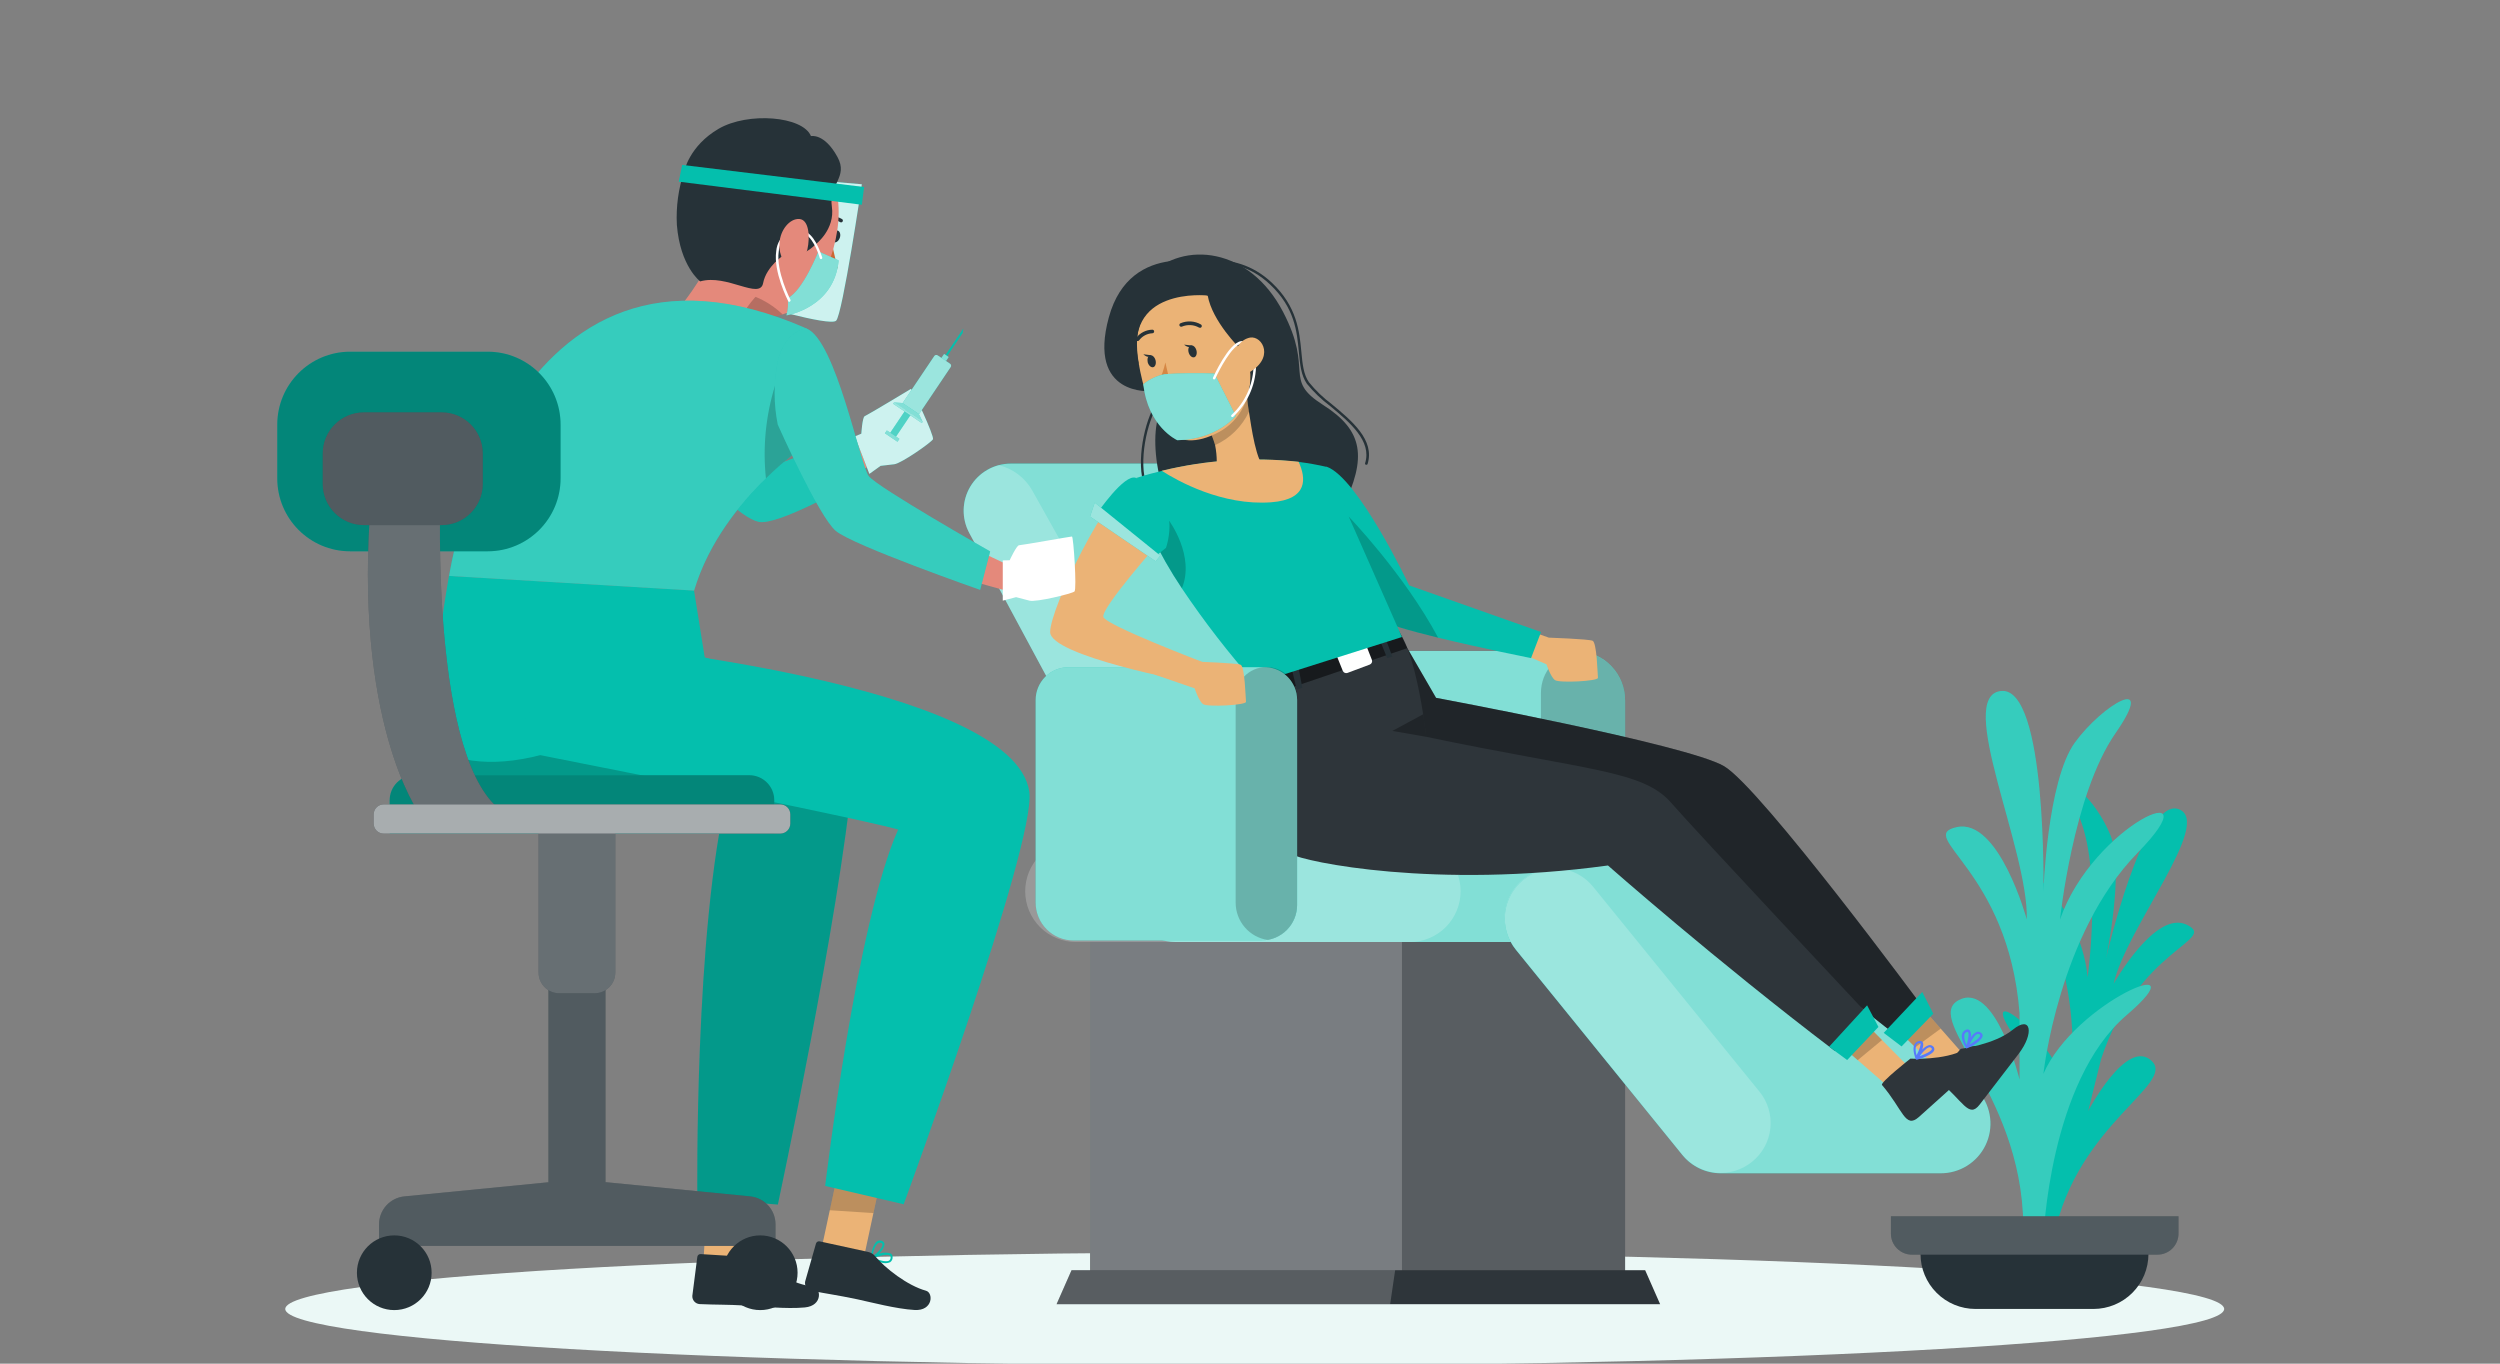 <svg width="550" height="300" viewBox="0 0 550 300" fill="none" xmlns="http://www.w3.org/2000/svg">
<rect x="0" y="0" width="550" height="300" fill="#808080" stroke="none"/>
<g clip-path="url(#clip0_302_2275)">
<path d="M276.038 300.425C393.829 300.425 489.317 294.851 489.317 287.975C489.317 281.099 393.829 275.525 276.038 275.525C158.247 275.525 62.759 281.099 62.759 287.975C62.759 294.851 158.247 300.425 276.038 300.425Z" fill="#EBF8F6"/>
<path d="M448.417 270.898C448.417 270.898 454.214 243.529 443.665 228.701C433.116 213.873 453.191 228.525 455.501 242.407C455.501 242.407 458.966 217.591 448.736 200.123C438.506 182.655 457.646 196.999 459.274 214.995C459.274 214.995 462.409 192.852 457.712 180.411C453.015 167.97 461.188 176.011 464.312 183.766C467.436 191.521 463.322 210.881 463.322 210.881C463.322 210.881 471.528 175.164 479.305 178.013C487.082 180.862 467.689 204.248 465.005 216.425C465.005 216.425 474.168 200.046 481.12 203.456C488.072 206.866 470.351 208.56 462.244 232.98L459.395 244.431C459.395 244.431 467.821 228.272 473.332 233.365C478.843 238.458 457.008 247.27 451.926 271.756L448.417 270.898Z" fill="#04BFAD"/>
<path d="M449.55 272.471C449.55 272.471 450.771 237.963 467.821 223.355C484.871 208.747 456.458 220.308 449.55 236.247C449.55 236.247 452.85 205.447 470.263 187.627C487.676 169.807 460.517 181.225 453.202 202.29C453.202 202.29 456.051 174.79 465.39 161.336C474.729 147.883 462.541 154.978 456.458 163.383C450.375 171.787 449.55 196.152 449.55 196.152C449.55 196.152 450.364 150.93 440.211 152.019C430.058 153.108 446.305 186.912 445.898 202.29C445.898 202.29 439.804 179.938 430.498 181.962C421.192 183.986 441.872 191.279 444.303 222.948V237.512C444.303 237.512 439.001 215.655 430.872 220.055C422.743 224.455 446.272 241.571 445.084 272.427L449.55 272.471Z" fill="#04BFAD"/>
<path opacity="0.2" d="M449.55 272.471C449.55 272.471 450.771 237.963 467.821 223.355C484.871 208.747 456.458 220.308 449.55 236.247C449.55 236.247 452.85 205.447 470.263 187.627C487.676 169.807 460.517 181.225 453.202 202.29C453.202 202.29 456.051 174.79 465.39 161.336C474.729 147.883 462.541 154.978 456.458 163.383C450.375 171.787 449.55 196.152 449.55 196.152C449.55 196.152 450.364 150.93 440.211 152.019C430.058 153.108 446.305 186.912 445.898 202.29C445.898 202.29 439.804 179.938 430.498 181.962C421.192 183.986 441.872 191.279 444.303 222.948V237.512C444.303 237.512 439.001 215.655 430.872 220.055C422.743 224.455 446.272 241.571 445.084 272.427L449.55 272.471Z" fill="white"/>
<path d="M460.561 287.97H434.612C431.403 287.97 428.325 286.695 426.056 284.426C423.787 282.157 422.512 279.079 422.512 275.87V270.458H472.661V275.87C472.661 279.079 471.386 282.157 469.117 284.426C466.848 286.695 463.77 287.97 460.561 287.97Z" fill="#263238"/>
<path d="M479.272 267.576V271.393C479.272 272.621 478.784 273.799 477.916 274.667C477.047 275.536 475.869 276.024 474.641 276.024H420.631C420.022 276.025 419.42 275.907 418.857 275.674C418.295 275.442 417.784 275.101 417.353 274.671C416.923 274.24 416.582 273.729 416.35 273.167C416.117 272.604 415.999 272.001 416 271.393V267.576H479.272Z" fill="#263238"/>
<path opacity="0.2" d="M479.272 267.576V271.393C479.272 272.621 478.784 273.799 477.916 274.667C477.047 275.536 475.869 276.024 474.641 276.024H420.631C420.022 276.025 419.42 275.907 418.857 275.674C418.295 275.442 417.784 275.101 417.353 274.671C416.923 274.24 416.582 273.729 416.35 273.167C416.117 272.604 415.999 272.001 416 271.393V267.576H479.272Z" fill="white"/>
<path d="M357.522 200.745H239.811V284.851H357.522V200.745Z" fill="#2E353A"/>
<path opacity="0.2" d="M357.522 200.745H239.811V284.851H357.522V200.745Z" fill="white"/>
<path opacity="0.2" d="M308.429 200.745H239.811V284.851H308.429V200.745Z" fill="white"/>
<path d="M361.933 279.439H235.741L232.441 286.93H365.233L361.933 279.439Z" fill="#2E353A"/>
<path opacity="0.2" d="M306.933 279.439H235.741L232.441 286.93H305.833L306.933 279.439Z" fill="white"/>
<path d="M222.354 101.975H279.158L297.803 143.204H346.643C349.528 143.204 352.296 144.35 354.336 146.39C356.376 148.43 357.522 151.197 357.522 154.083V192.363C357.524 193.685 357.264 194.995 356.759 196.218C356.254 197.44 355.513 198.551 354.578 199.487C353.643 200.423 352.533 201.165 351.311 201.672C350.09 202.178 348.78 202.439 347.457 202.439H259.094L213.235 117.232C212 114.927 211.678 112.241 212.333 109.708C212.916 107.494 214.215 105.535 216.027 104.136C217.84 102.737 220.065 101.978 222.354 101.975Z" fill="#04BFAD"/>
<path opacity="0.5" d="M357.522 154.116V192.396C357.523 194.977 356.533 197.46 354.756 199.333C352.98 201.206 350.552 202.325 347.974 202.461H259.094L213.235 117.254C212.39 115.677 211.967 113.907 212.009 112.117C212.051 110.328 212.555 108.58 213.474 107.043C214.392 105.507 215.693 104.234 217.249 103.35C218.805 102.466 220.564 102 222.354 101.997H279.158L297.803 143.226H347.094C349.903 143.339 352.559 144.537 354.504 146.568C356.448 148.599 357.53 151.304 357.522 154.116Z" fill="white"/>
<path opacity="0.2" d="M357.522 154.116V192.396C357.523 194.977 356.533 197.46 354.756 199.333C352.98 201.206 350.552 202.325 347.974 202.461H347.809C345.437 202.345 343.2 201.321 341.561 199.601C339.923 197.881 339.009 195.596 339.009 193.221V152.411C339.008 150.16 339.829 147.987 341.318 146.299C342.807 144.612 344.861 143.526 347.094 143.248C349.9 143.361 352.552 144.556 354.496 146.582C356.44 148.608 357.525 151.308 357.522 154.116Z" fill="black"/>
<path opacity="0.2" d="M339.031 179.416V202.461H259.094L213.235 117.254C212.493 115.875 212.074 114.346 212.009 112.781C211.944 111.216 212.235 109.657 212.86 108.221C213.484 106.785 214.427 105.509 215.616 104.49C216.805 103.471 218.21 102.736 219.725 102.338C221.277 102.715 222.734 103.408 224.006 104.373C225.278 105.338 226.337 106.555 227.117 107.948L267.124 179.449L339.031 179.416Z" fill="white"/>
<path d="M369.556 184.894H258.709C252.537 184.894 247.533 189.897 247.533 196.07C247.533 202.242 252.537 207.246 258.709 207.246H369.556C375.729 207.246 380.732 202.242 380.732 196.07C380.732 189.897 375.729 184.894 369.556 184.894Z" fill="#04BFAD"/>
<path opacity="0.5" d="M380.732 196.07C380.729 199.033 379.551 201.874 377.456 203.969C375.36 206.064 372.519 207.243 369.556 207.246H258.72C257.253 207.246 255.799 206.957 254.443 206.395C253.087 205.833 251.855 205.01 250.818 203.972C249.78 202.935 248.957 201.703 248.395 200.347C247.833 198.991 247.544 197.537 247.544 196.07C247.544 194.602 247.833 193.149 248.395 191.793C248.957 190.437 249.78 189.205 250.818 188.167C251.855 187.129 253.087 186.306 254.443 185.744C255.799 185.183 257.253 184.894 258.72 184.894H369.556C372.52 184.894 375.363 186.071 377.459 188.167C379.555 190.263 380.732 193.106 380.732 196.07Z" fill="white"/>
<path opacity="0.2" d="M321.332 196.07C321.329 199.033 320.151 201.874 318.056 203.969C315.96 206.064 313.119 207.243 310.156 207.246H236.72C235.253 207.246 233.799 206.957 232.443 206.395C231.087 205.833 229.855 205.01 228.818 203.972C227.78 202.935 226.957 201.703 226.395 200.347C225.833 198.991 225.544 197.537 225.544 196.07C225.544 194.602 225.833 193.149 226.395 191.793C226.957 190.437 227.78 189.205 228.818 188.167C229.855 187.129 231.087 186.306 232.443 185.744C233.799 185.183 235.253 184.894 236.72 184.894H310.156C313.12 184.894 315.963 186.071 318.059 188.167C320.155 190.263 321.332 193.106 321.332 196.07Z" fill="white"/>
<path d="M435.457 240.213L398.882 195.168C397.751 193.773 396.292 192.679 394.636 191.984C392.98 191.289 391.177 191.015 389.389 191.186H342.914C340.102 190.941 337.304 191.801 335.115 193.584C333.997 194.488 333.068 195.605 332.382 196.869C331.696 198.134 331.266 199.521 331.118 200.952C330.97 202.383 331.106 203.829 331.518 205.208C331.93 206.586 332.611 207.869 333.52 208.984L370.106 254.084C371.126 255.343 372.413 256.358 373.874 257.057C375.336 257.755 376.935 258.119 378.554 258.121H426.866C428.94 258.142 430.977 257.573 432.739 256.479C434.501 255.385 435.916 253.812 436.817 251.944C437.718 250.076 438.069 247.99 437.828 245.93C437.587 243.871 436.765 241.922 435.457 240.312V240.213Z" fill="#04BFAD"/>
<path opacity="0.2" d="M385.462 255.58C384.348 256.491 383.065 257.172 381.687 257.586C380.308 257.999 378.862 258.135 377.43 257.987C375.999 257.838 374.611 257.409 373.347 256.722C372.082 256.035 370.966 255.105 370.062 253.985L333.487 208.885C332.576 207.771 331.893 206.489 331.479 205.111C331.065 203.733 330.928 202.287 331.075 200.855C331.223 199.424 331.651 198.036 332.337 196.771C333.023 195.506 333.952 194.389 335.071 193.485C336.186 192.576 337.469 191.896 338.846 191.484C340.224 191.071 341.669 190.935 343.1 191.082C344.53 191.229 345.918 191.657 347.183 192.341C348.448 193.025 349.565 193.952 350.471 195.069L387.046 240.114C387.967 241.229 388.656 242.517 389.075 243.901C389.494 245.285 389.634 246.739 389.487 248.178C389.339 249.617 388.908 251.012 388.217 252.283C387.526 253.553 386.59 254.674 385.462 255.58Z" fill="white"/>
<path opacity="0.5" d="M435.457 240.213L398.882 195.168C397.751 193.773 396.292 192.679 394.636 191.984C392.98 191.289 391.177 191.015 389.389 191.186H342.914C340.102 190.941 337.304 191.801 335.115 193.584C333.997 194.488 333.068 195.605 332.382 196.869C331.696 198.134 331.266 199.521 331.118 200.952C330.97 202.383 331.106 203.829 331.518 205.208C331.93 206.586 332.611 207.869 333.52 208.984L370.106 254.084C371.126 255.343 372.413 256.358 373.874 257.057C375.336 257.755 376.935 258.119 378.554 258.121H426.866C428.94 258.142 430.977 257.573 432.739 256.479C434.501 255.385 435.916 253.812 436.817 251.944C437.718 250.076 438.069 247.99 437.828 245.93C437.587 243.871 436.765 241.922 435.457 240.312V240.213Z" fill="white"/>
<path d="M252.989 108.938C252.946 108.94 252.903 108.931 252.865 108.912C252.826 108.893 252.793 108.864 252.769 108.828C249.7 104.747 251.075 95.331 253.418 90.37C254.027 89.083 254.283 87.657 254.16 86.238C254.036 84.819 253.537 83.459 252.714 82.296C252.688 82.269 252.668 82.236 252.655 82.2C252.642 82.164 252.637 82.126 252.64 82.088C252.643 82.05 252.653 82.013 252.671 81.979C252.689 81.946 252.713 81.916 252.743 81.892C252.773 81.869 252.807 81.851 252.844 81.842C252.881 81.832 252.919 81.83 252.957 81.836C252.995 81.842 253.031 81.856 253.063 81.876C253.095 81.897 253.122 81.924 253.143 81.955C254.03 83.2 254.568 84.658 254.704 86.179C254.839 87.701 254.566 89.231 253.913 90.612C251.636 95.441 250.261 104.582 253.209 108.498C253.231 108.527 253.247 108.56 253.256 108.595C253.265 108.63 253.267 108.667 253.261 108.702C253.256 108.738 253.244 108.772 253.226 108.804C253.207 108.835 253.183 108.862 253.154 108.883C253.107 108.921 253.049 108.94 252.989 108.938Z" fill="#263238"/>
<path d="M251.504 82.373C251.504 82.373 243.276 70.097 252.736 60.615C260.381 52.915 274.857 54.378 282.26 68.59C289.146 81.79 282.128 83.396 291.06 89.072C299.992 94.748 300.718 100.6 295.46 111.6C290.202 122.6 275.506 127.946 265.947 122.468C256.388 116.99 252.406 99.368 254.881 91.503C257.356 83.638 251.504 82.373 251.504 82.373Z" fill="#263238"/>
<path d="M300.586 102.25H300.498C300.43 102.228 300.374 102.179 300.341 102.116C300.308 102.052 300.301 101.978 300.322 101.909C301.862 97.003 296.934 92.922 292.622 89.325C290.726 87.902 289.008 86.255 287.507 84.419C286.231 82.549 286 80.184 285.747 77.434C285.318 72.869 284.834 67.699 279.422 62.595C270.908 54.543 260.623 58.998 260.524 59.042C260.491 59.058 260.455 59.068 260.419 59.069C260.382 59.071 260.345 59.064 260.311 59.051C260.277 59.037 260.246 59.017 260.22 58.991C260.194 58.965 260.174 58.934 260.161 58.899C260.131 58.834 260.128 58.759 260.153 58.691C260.177 58.623 260.228 58.567 260.293 58.536C260.403 58.536 271.007 53.894 279.807 62.199C285.362 67.446 285.879 72.957 286.297 77.39C286.55 80.052 286.759 82.351 287.969 84.1C289.433 85.903 291.114 87.517 292.974 88.907C297.44 92.614 302.511 96.816 300.861 102.107C300.835 102.156 300.795 102.196 300.746 102.221C300.697 102.247 300.641 102.257 300.586 102.25Z" fill="#263238"/>
<path d="M334.136 137.956L340.736 140.278C340.736 140.278 349.404 140.586 350.361 140.96C351.318 141.334 351.461 148.352 351.549 149.111C351.637 149.87 343.057 150.299 342.1 149.628C341.143 148.957 340.23 146.152 340.23 146.152L331.43 142.335L334.136 137.956Z" fill="#EBB376"/>
<path d="M339.031 139.045L336.831 144.788C336.831 144.788 325.831 142.588 316.371 140.288C310.167 138.77 304.623 137.208 303.336 136.174C301.554 134.755 297.396 125.9 293.975 118.134C291.104 111.6 288.75 105.814 288.75 105.814L291.841 102.668C298.76 105.055 310.024 128.793 310.024 128.793L339.031 139.045Z" fill="#04BFAD"/>
<path opacity="0.2" d="M316.393 140.289C310.189 138.77 304.645 137.209 303.358 136.174C301.576 134.755 297.418 125.9 293.997 118.134L296.714 113.646C296.714 113.646 308.902 126.274 316.393 140.289Z" fill="black"/>
<path d="M432.421 232.513L427.526 236.451L421.245 230.28L415.492 224.615L420.541 218.994L426.833 226.155L432.421 232.513Z" fill="#EBB376"/>
<path d="M426.294 237.595C425.755 237.155 431.365 230.742 431.365 230.742C431.365 230.742 438.779 229.829 442.827 226.529C446.875 223.229 447.557 227.332 444.103 231.842L435.534 242.996C433.092 246.197 431.904 242.116 426.294 237.595Z" fill="#2E353A"/>
<path d="M432.74 230.72H432.685C432.614 230.701 432.552 230.658 432.509 230.599C432.509 230.522 431.31 228.729 431.64 227.508C431.689 227.318 431.779 227.142 431.902 226.99C432.025 226.838 432.18 226.715 432.355 226.628C432.494 226.525 432.661 226.47 432.834 226.47C433.006 226.47 433.174 226.525 433.312 226.628C433.469 226.869 433.571 227.142 433.613 227.426C433.655 227.711 433.635 228.002 433.554 228.278C433.852 227.767 434.281 227.345 434.797 227.057C434.917 227.005 435.046 226.978 435.177 226.978C435.307 226.978 435.436 227.005 435.556 227.057C436.062 227.277 436.172 227.585 436.183 227.816C436.183 228.916 433.422 230.423 432.883 230.709L432.74 230.72ZM435.193 227.497C435.128 227.483 435.061 227.483 434.995 227.497C434.379 227.75 433.708 228.938 433.29 229.807C434.39 229.147 435.666 228.256 435.644 227.761C435.644 227.662 435.545 227.563 435.347 227.486C435.296 227.478 435.243 227.482 435.193 227.497ZM432.894 227.002C432.789 227.011 432.687 227.044 432.597 227.101C432.488 227.152 432.392 227.227 432.316 227.32C432.24 227.413 432.185 227.523 432.157 227.64C432.084 228.409 432.261 229.18 432.663 229.84C433.037 228.586 433.224 227.299 432.96 227.068L432.894 227.002Z" fill="#577AFA"/>
<path opacity="0.2" d="M426.954 226.298L421.355 230.412L415.547 224.681L420.563 219.027L426.954 226.298Z" fill="black"/>
<path d="M309.606 142.588L315.931 153.522C315.931 153.522 371.162 163.796 379.28 168.548C387.398 173.3 423.28 221.92 423.28 221.92L416.394 227.189L360.987 183.541L297.781 177.392L309.606 142.588Z" fill="#2E353A"/>
<path opacity="0.3" d="M309.606 142.588L315.931 153.522C315.931 153.522 371.162 163.796 379.28 168.548C387.398 173.3 423.28 221.92 423.28 221.92L416.394 227.189L360.987 183.541L297.781 177.392L309.606 142.588Z" fill="black"/>
<path d="M419.87 234.68L415.217 238.904L408.573 233.118L402.49 227.794L407.198 221.887L413.908 228.663L419.87 234.68Z" fill="#EBB376"/>
<path d="M414.04 238.695C413.589 238.167 420.288 232.898 420.288 232.898C420.288 232.898 427.746 233.36 432.322 230.863C436.898 228.366 436.832 232.524 432.597 236.363L422.136 245.757C419.122 248.408 418.704 244.162 414.04 238.695Z" fill="#2E353A"/>
<path d="M421.663 233.129H421.575L421.498 233.074C421.474 233.057 421.455 233.034 421.443 233.008C421.443 232.931 420.607 230.951 421.157 229.807C421.239 229.63 421.358 229.472 421.506 229.345C421.654 229.218 421.828 229.124 422.015 229.07C422.554 228.916 422.829 229.07 422.961 229.246C423.225 229.576 423.126 230.236 422.895 230.918C423.279 230.468 423.777 230.13 424.336 229.939C424.465 229.91 424.599 229.906 424.729 229.929C424.859 229.952 424.984 230 425.095 230.071C425.251 230.149 425.379 230.273 425.462 230.427C425.545 230.58 425.578 230.756 425.557 230.929C425.392 232.029 422.367 232.986 421.762 233.129H421.663ZM424.545 230.401H424.424C423.775 230.544 422.895 231.578 422.323 232.359C423.566 231.919 424.941 231.259 425.018 230.786C425.018 230.687 424.952 230.577 424.776 230.456C424.706 230.415 424.626 230.396 424.545 230.401ZM422.345 229.499C422.261 229.486 422.176 229.486 422.092 229.499C421.974 229.527 421.863 229.583 421.77 229.661C421.676 229.739 421.602 229.838 421.553 229.95C421.357 230.676 421.396 231.446 421.663 232.15C422.257 230.984 422.686 229.752 422.466 229.477C422.443 229.48 422.42 229.487 422.4 229.499H422.345Z" fill="#577AFA"/>
<path opacity="0.2" d="M414.04 228.806L408.694 233.239L402.545 227.86L407.231 221.92L414.04 228.806Z" fill="black"/>
<path d="M411.312 223.603L403.612 231.171C377.531 211.371 353.749 190.405 353.749 190.405C315.898 195.597 287.155 189.69 283.888 187.842C269.192 179.504 276.188 150.354 276.188 150.354L307.824 139.045C310.486 142.818 312.224 151.564 313.093 157.141C313.555 160.056 313.775 162.102 313.775 162.102C349.646 169.604 361.427 169.45 367.675 176.633C373.153 182.936 411.312 223.603 411.312 223.603Z" fill="#2E353A"/>
<path d="M402.402 230.28L410.762 221.172L413.259 225.924L406.373 233.206L402.402 230.28Z" fill="#04BFAD"/>
<path opacity="0.5" d="M276.188 150.343L275.781 154.094L309.606 142.587L307.714 138.671L276.188 150.343Z" fill="black"/>
<path d="M293.942 143.941L295.416 147.593C295.497 147.784 295.648 147.938 295.838 148.021C296.028 148.105 296.243 148.113 296.439 148.044L301.345 146.207C301.444 146.17 301.535 146.114 301.613 146.042C301.69 145.97 301.752 145.884 301.796 145.788C301.84 145.692 301.865 145.588 301.869 145.482C301.872 145.377 301.855 145.271 301.818 145.173L300.399 141.553C300.323 141.361 300.174 141.206 299.985 141.122C299.796 141.037 299.581 141.03 299.387 141.103L294.415 142.885C294.314 142.921 294.22 142.978 294.141 143.051C294.062 143.125 293.998 143.213 293.954 143.312C293.91 143.41 293.886 143.517 293.884 143.625C293.882 143.733 293.902 143.84 293.942 143.941Z" fill="white"/>
<path d="M285.659 146.79L286.517 151.333L285.274 151.696L284.207 147.197L285.659 146.79Z" fill="#263238"/>
<path d="M303.358 140.288L305.173 144.788L306.317 144.458L304.546 139.738L303.358 140.288Z" fill="#263238"/>
<path opacity="0.3" d="M313.775 162.102L306.317 160.804L313.093 157.141C313.555 160.056 313.775 162.102 313.775 162.102Z" fill="black"/>
<path d="M414.414 227.233L422.895 218.235L425.326 223.02L418.341 230.214L414.414 227.233Z" fill="#04BFAD"/>
<path d="M308.429 140.146L276.188 150.354C270.34 143.753 264.938 136.771 260.018 129.453C257.469 125.649 255.201 121.664 253.231 117.529C251.152 113.041 249.832 108.729 249.931 105.165C249.931 105.165 252.043 104.439 255.607 103.603C265.456 101.201 275.647 100.531 285.725 101.623C287.8 101.885 289.859 102.252 291.896 102.723L308.429 140.146Z" fill="#04BFAD"/>
<path d="M267.322 97.927C267.811 100.378 267.811 102.901 267.322 105.352L278.487 103.152C276.342 101.887 275.286 93.824 274.758 90.524C274.494 88.951 274.362 87.488 274.296 86.476C274.23 85.464 274.23 85.068 274.23 85.068L270.204 87.147L263.604 90.535C265.293 92.747 266.554 95.254 267.322 97.927Z" fill="#EBB376"/>
<path opacity="0.2" d="M263.681 90.557C265.34 92.768 266.574 95.267 267.322 97.927C270.615 96.44 273.264 93.821 274.791 90.546C274.527 88.973 274.395 87.51 274.329 86.498C272.888 86.707 271.524 86.938 270.237 87.169L263.681 90.557Z" fill="black"/>
<path d="M267.124 58.272C267.124 58.272 248.732 52.288 243.947 69.8C239.162 87.312 253.231 86.047 253.231 86.047L267.124 58.272Z" fill="#263238"/>
<path d="M259.094 64.773C250.415 67.259 248.952 72.704 250.877 81.834C253.275 93.241 258.027 100.468 268.202 95.034C282.051 87.51 273.537 60.615 259.094 64.773Z" fill="#EBB376"/>
<path d="M256.377 79.733C256.056 81.233 255.553 82.689 254.881 84.067C255.239 84.353 255.669 84.535 256.123 84.591C256.577 84.647 257.039 84.576 257.455 84.386L256.377 79.733Z" fill="#D58745"/>
<path d="M261.492 77.511C261.679 78.226 262.218 78.71 262.691 78.611C263.164 78.512 263.406 77.808 263.219 77.093C263.032 76.378 262.493 75.894 262.02 75.993C261.547 76.092 261.294 76.785 261.492 77.511Z" fill="#263238"/>
<path d="M262.229 76.015L260.502 75.817C260.502 75.817 261.624 76.873 262.229 76.015Z" fill="#263238"/>
<path d="M252.494 79.689C252.681 80.404 253.22 80.888 253.693 80.789C254.166 80.69 254.408 79.975 254.221 79.26C254.034 78.545 253.495 78.061 253.022 78.16C252.549 78.259 252.34 78.974 252.494 79.689Z" fill="#263238"/>
<path d="M253.264 78.149L251.537 77.94C251.537 77.94 252.659 79.051 253.264 78.149Z" fill="#263238"/>
<path d="M264 72.121C263.919 72.12 263.839 72.097 263.769 72.055C263.2 71.74 262.566 71.558 261.916 71.524C261.267 71.49 260.617 71.604 260.018 71.857C259.92 71.895 259.811 71.895 259.713 71.856C259.615 71.817 259.536 71.743 259.49 71.648C259.449 71.55 259.448 71.44 259.487 71.342C259.526 71.243 259.602 71.164 259.699 71.12C260.424 70.811 261.211 70.674 261.998 70.722C262.784 70.77 263.549 71 264.231 71.395C264.315 71.459 264.373 71.552 264.391 71.656C264.409 71.76 264.388 71.868 264.33 71.956C264.292 72.008 264.242 72.05 264.185 72.078C264.128 72.107 264.064 72.122 264 72.121Z" fill="#263238"/>
<path d="M250.184 75.025C250.092 75.028 250.002 74.997 249.931 74.937C249.894 74.9 249.865 74.857 249.845 74.809C249.825 74.76 249.815 74.709 249.815 74.657C249.815 74.605 249.825 74.553 249.845 74.505C249.865 74.457 249.894 74.413 249.931 74.376C250.35 73.817 250.89 73.359 251.511 73.039C252.133 72.719 252.818 72.544 253.517 72.528C253.622 72.528 253.723 72.57 253.797 72.644C253.871 72.719 253.913 72.819 253.913 72.924C253.913 73.029 253.871 73.13 253.797 73.204C253.723 73.279 253.622 73.32 253.517 73.32C252.943 73.347 252.382 73.502 251.875 73.774C251.369 74.046 250.93 74.429 250.591 74.893C250.543 74.952 250.479 74.996 250.407 75.019C250.335 75.042 250.258 75.045 250.184 75.025Z" fill="#263238"/>
<path d="M272.8 76.686C272.8 76.686 266.695 70.713 265.694 65.015C265.694 65.015 246.477 62.903 250.635 80.613C250.635 80.613 244.508 65.587 259.336 60.967C274.164 56.347 280.346 78.204 274.505 86.916C274.549 86.938 276.584 80.415 272.8 76.686Z" fill="#263238"/>
<path d="M259.457 88.28C259.377 88.278 259.299 88.254 259.233 88.209C259.167 88.164 259.115 88.101 259.083 88.027C259.048 87.927 259.053 87.816 259.098 87.719C259.144 87.623 259.225 87.547 259.325 87.51C262.317 86.41 262.383 84.298 262.383 84.21C262.383 84.158 262.394 84.107 262.413 84.059C262.433 84.011 262.462 83.967 262.499 83.93C262.536 83.894 262.58 83.864 262.628 83.844C262.676 83.825 262.727 83.814 262.779 83.814C262.884 83.814 262.985 83.856 263.059 83.93C263.134 84.005 263.175 84.105 263.175 84.21C263.175 84.32 263.175 86.949 259.6 88.258C259.555 88.276 259.506 88.284 259.457 88.28Z" fill="#263238"/>
<path d="M251.537 84.518C252.887 83.433 254.473 82.679 256.168 82.318C259.83 82.076 263.501 82.028 267.168 82.175L271.876 91.492C271.876 91.492 267.828 96.662 259.017 96.849C258.973 96.849 252.494 93.857 251.537 84.518Z" fill="#04BFAD"/>
<path opacity="0.5" d="M251.537 84.518C252.887 83.433 254.473 82.679 256.168 82.318C259.83 82.076 263.501 82.028 267.168 82.175L271.876 91.492C271.876 91.492 267.828 96.662 259.017 96.849C258.973 96.849 252.494 93.857 251.537 84.518Z" fill="white"/>
<path d="M271.128 91.767C271.056 91.763 270.986 91.736 270.93 91.69C270.879 91.637 270.851 91.566 270.851 91.492C270.851 91.418 270.879 91.348 270.93 91.294C273.863 88.579 275.603 84.815 275.77 80.822C275.874 79.05 275.287 77.308 274.131 75.96C274.004 75.817 273.842 75.709 273.661 75.647C273.48 75.585 273.285 75.572 273.097 75.608C271.04 75.993 268.257 81.306 267.366 83.308C267.335 83.376 267.278 83.429 267.208 83.456C267.138 83.483 267.061 83.481 266.992 83.451C266.927 83.42 266.876 83.365 266.852 83.297C266.827 83.229 266.83 83.154 266.86 83.088C266.992 82.78 270.237 75.575 272.987 75.058C273.263 75.001 273.549 75.017 273.817 75.104C274.085 75.191 274.326 75.346 274.516 75.553C275.776 77.006 276.422 78.891 276.32 80.811C276.153 84.953 274.354 88.86 271.315 91.679C271.263 91.727 271.198 91.758 271.128 91.767Z" fill="white"/>
<path d="M271.909 78.919C271.705 77.891 271.917 76.824 272.499 75.952C273.08 75.079 273.984 74.473 275.011 74.266C277.783 73.793 280.643 78.952 274.34 82.186C273.394 82.615 272.624 81.878 271.909 78.919Z" fill="#EBB376"/>
<path d="M279.675 110.5C268.884 111.314 259.05 105.792 255.574 103.57C265.423 101.168 275.614 100.498 285.692 101.59C287.342 105.176 287.859 109.873 279.675 110.5Z" fill="#EBB376"/>
<path opacity="0.2" d="M260.018 129.42C257.469 125.616 255.201 121.631 253.231 117.496C254.307 116.217 255.682 115.223 257.235 114.603C257.235 114.603 262.944 122.336 260.018 129.42Z" fill="black"/>
<path d="M235.048 146.79H278.157C280.068 146.79 281.901 147.549 283.252 148.9C284.603 150.251 285.362 152.084 285.362 153.995V199.095C285.362 201.16 284.542 203.141 283.081 204.602C281.621 206.062 279.64 206.883 277.574 206.883H236.17C233.962 206.883 231.844 206.005 230.282 204.444C228.721 202.882 227.843 200.764 227.843 198.556V153.995C227.843 152.084 228.602 150.251 229.954 148.9C231.305 147.549 233.137 146.79 235.048 146.79Z" fill="#04BFAD"/>
<path opacity="0.5" d="M285.362 153.995V199.095C285.367 200.94 284.716 202.728 283.525 204.138C282.334 205.548 280.682 206.49 278.861 206.795C278.44 206.87 278.013 206.907 277.585 206.905H236.17C233.962 206.905 231.844 206.027 230.282 204.466C228.721 202.904 227.843 200.786 227.843 198.578V153.995C227.843 152.084 228.602 150.251 229.954 148.9C231.305 147.549 233.137 146.79 235.048 146.79H278.168C278.315 146.779 278.462 146.779 278.608 146.79C280.441 146.902 282.161 147.711 283.417 149.05C284.673 150.39 285.369 152.159 285.362 153.995Z" fill="white"/>
<path opacity="0.2" d="M285.362 153.995V199.095C285.367 200.94 284.716 202.728 283.525 204.138C282.334 205.548 280.681 206.49 278.861 206.795C276.903 206.488 275.12 205.491 273.833 203.984C272.546 202.477 271.84 200.559 271.843 198.578V153.995C271.778 153.067 271.905 152.136 272.215 151.26C272.526 150.384 273.013 149.581 273.647 148.901C274.281 148.221 275.048 147.679 275.901 147.308C276.753 146.937 277.673 146.746 278.603 146.746C279.532 146.746 280.452 146.937 281.305 147.308C282.157 147.679 282.924 148.221 283.558 148.901C284.192 149.581 284.68 150.384 284.99 151.26C285.3 152.136 285.427 153.067 285.362 153.995Z" fill="black"/>
<path d="M256.707 143.236L263.307 145.558C263.307 145.558 271.986 145.866 272.932 146.24C273.878 146.614 274.032 153.632 274.12 154.391C274.208 155.15 265.628 155.59 264.682 154.919C263.736 154.248 262.812 151.432 262.812 151.432L254.012 148.407L256.707 143.236Z" fill="#EBB376"/>
<path d="M249.898 105.132C243.716 107.442 231.033 133.798 231.033 139.045C231.033 144.293 261.635 150.046 261.635 150.046L264.561 145.646C264.561 145.646 243.419 137.593 242.748 135.745C242.077 133.897 255.343 118.915 255.343 118.915C255.343 118.915 256.718 113.107 255.343 110.555C253.968 108.003 249.898 105.132 249.898 105.132Z" fill="#EBB376"/>
<path d="M249.898 105.132C247.368 104.109 241.34 112.964 241.34 112.964L254.397 122.215L256.509 120.532C256.509 120.532 260.634 109.488 249.898 105.132Z" fill="#04BFAD"/>
<path d="M239.811 113.646L240.845 110.577L255.266 122.237L254.243 123.48L239.811 113.646Z" fill="#04BFAD"/>
<path opacity="0.6" d="M239.811 113.646L240.845 110.577L255.266 122.237L254.243 123.48L239.811 113.646Z" fill="white"/>
<path d="M192.428 101.663L185.465 106.228L182.968 99.76L190.14 96.152L192.428 101.663Z" fill="#E4897B"/>
<path d="M155.655 105.689C155.765 105.942 162.739 113.895 166.919 114.808C171.099 115.721 187.038 106.602 187.038 106.602L183.441 97.571C183.441 97.571 170.494 102.246 169.405 102.785C168.316 103.324 164.4 98.044 164.4 98.044L155.655 105.689Z" fill="#04BFAD"/>
<path opacity="0.1" d="M155.655 105.689C155.765 105.942 162.739 113.895 166.919 114.808C171.099 115.721 187.038 106.602 187.038 106.602L183.441 97.571C183.441 97.571 170.494 102.246 169.405 102.785C168.316 103.324 164.4 98.044 164.4 98.044L155.655 105.689Z" fill="white"/>
<path d="M188.072 96.009L191.262 104.259L193.726 102.488L196.74 102.136C198.28 101.96 204.913 97.329 205.254 96.636C205.595 95.943 200.667 85.383 200.381 85.57C200.095 85.757 190.734 91.367 190.228 91.565C189.722 91.763 189.491 95.404 189.491 95.404L188.072 96.009Z" fill="#04BFAD"/>
<path opacity="0.8" d="M188.072 96.009L191.262 104.259L193.726 102.488L196.74 102.136C198.28 101.96 204.913 97.329 205.254 96.636C205.595 95.943 200.667 85.383 200.381 85.57C200.095 85.757 190.734 91.367 190.228 91.565C189.722 91.763 189.491 95.404 189.491 95.404L188.072 96.009Z" fill="white"/>
<path d="M195.719 95.404L196.987 96.257L201.929 88.909L200.66 88.056L195.719 95.404Z" fill="#04BFAD"/>
<path opacity="0.3" d="M195.719 95.404L196.987 96.257L201.929 88.909L200.66 88.056L195.719 95.404Z" fill="white"/>
<path d="M194.678 95.328L197.444 97.188L197.873 96.549L195.108 94.689L194.678 95.328Z" fill="#04BFAD"/>
<path opacity="0.5" d="M194.678 95.328L197.444 97.188L197.873 96.549L195.108 94.689L194.678 95.328Z" fill="white"/>
<path d="M196.663 88.54L202.977 92.786L201.657 90.058L199.699 88.738L196.663 88.54Z" fill="#04BFAD"/>
<path d="M196.491 88.828L202.799 93.069L202.989 92.786L196.681 88.545L196.491 88.828Z" fill="#04BFAD"/>
<path opacity="0.6" d="M196.491 88.828L202.799 93.069L202.989 92.786L196.681 88.545L196.491 88.828Z" fill="white"/>
<path opacity="0.5" d="M196.663 88.54L202.977 92.786L201.657 90.058L199.699 88.738L196.663 88.54Z" fill="white"/>
<path d="M207.883 79.08L207.509 78.827L211.92 72.282L211.799 73.25L207.883 79.08Z" fill="#04BFAD"/>
<path d="M206.684 79.363L207.707 80.05L208.719 78.544L207.697 77.857L206.684 79.363Z" fill="#04BFAD"/>
<path opacity="0.5" d="M206.684 79.363L207.707 80.05L208.719 78.544L207.697 77.857L206.684 79.363Z" fill="white"/>
<path d="M202.155 91.083L198.577 88.677L205.544 78.317C205.622 78.2 205.744 78.12 205.881 78.093C206.018 78.066 206.161 78.095 206.277 78.173L209.015 80.014C209.132 80.093 209.212 80.214 209.239 80.351C209.266 80.489 209.237 80.631 209.159 80.747L202.223 91.062L202.155 91.083Z" fill="#04BFAD"/>
<path opacity="0.6" d="M202.155 91.083L198.577 88.677L205.544 78.317C205.622 78.2 205.744 78.12 205.881 78.093C206.018 78.066 206.161 78.095 206.277 78.173L209.015 80.014C209.132 80.093 209.212 80.214 209.239 80.351C209.266 80.489 209.237 80.631 209.159 80.747L202.223 91.062L202.155 91.083Z" fill="white"/>
<path d="M189.601 40.537C189.601 40.537 185.355 69.213 183.947 70.555C182.539 71.897 165.093 66.683 165.093 66.683L167.568 38.656L189.601 40.537Z" fill="#04BFAD"/>
<path opacity="0.8" d="M189.601 40.537C189.601 40.537 185.355 69.213 183.947 70.555C182.539 71.897 165.093 66.683 165.093 66.683L167.568 38.656L189.601 40.537Z" fill="white"/>
<path d="M183.177 54.342C182.857 55.838 182.354 57.29 181.681 58.664C182.039 58.95 182.468 59.132 182.922 59.19C183.376 59.248 183.837 59.181 184.255 58.994L183.177 54.342Z" fill="#CC6633"/>
<path d="M185.036 48.929C184.956 48.931 184.878 48.903 184.816 48.852C184.244 48.538 183.608 48.358 182.957 48.325C182.305 48.293 181.654 48.409 181.054 48.666C180.961 48.689 180.862 48.678 180.775 48.636C180.689 48.593 180.62 48.521 180.582 48.432C180.544 48.344 180.538 48.245 180.566 48.152C180.594 48.06 180.654 47.981 180.735 47.928C181.46 47.619 182.247 47.483 183.034 47.531C183.82 47.578 184.585 47.809 185.267 48.203C185.353 48.264 185.412 48.355 185.43 48.458C185.449 48.561 185.426 48.667 185.366 48.754C185.331 48.809 185.283 48.855 185.225 48.886C185.167 48.917 185.102 48.932 185.036 48.929Z" fill="#263238"/>
<path d="M183.056 51.745C182.836 52.45 183.056 53.142 183.507 53.297C183.958 53.45 184.541 52.989 184.772 52.285C185.003 51.581 184.772 50.888 184.321 50.733C183.87 50.58 183.287 51.041 183.056 51.745Z" fill="#263238"/>
<path d="M179.668 63.306C177.944 66.081 175.294 68.158 172.188 69.169C171.524 69.387 170.843 69.553 170.153 69.664C167.5 70.134 164.766 69.724 162.367 68.497C159.969 67.269 158.037 65.293 156.865 62.866C153.719 56.607 155.622 51.173 158.108 41.747C158.653 39.535 159.754 37.499 161.308 35.833C162.861 34.167 164.815 32.926 166.984 32.228C169.152 31.53 171.463 31.399 173.697 31.846C175.93 32.294 178.012 33.305 179.745 34.784C187.621 41.45 184.387 55.629 179.668 63.306Z" fill="#E4897B"/>
<path opacity="0.2" d="M172.188 69.169C171.524 69.387 170.843 69.553 170.153 69.664C168.334 69.982 166.467 69.891 164.687 69.396C162.908 68.901 161.262 68.016 159.868 66.804C160.643 65.828 161.542 64.955 162.541 64.208C166.166 64.901 169.516 66.623 172.188 69.169Z" fill="black"/>
<path d="M142.873 72.744C144.468 79.025 158.669 79.872 158.669 79.872C158.669 79.872 165.896 82.237 165.874 79.476C162.673 76.495 162.035 73.668 162.739 71.039C163.227 69.432 164.027 67.937 165.093 66.639C165.663 65.906 166.273 65.205 166.919 64.538L160.737 47.61C158.438 54.562 149.638 71.039 142.873 72.744Z" fill="#E4897B"/>
<path d="M178.414 29.944C178.414 29.944 181.351 29.24 184.244 34.542C186.686 39.008 182.275 40.515 183.012 45.476C183.749 50.437 179.525 53.681 179.525 53.681C179.525 53.681 176.06 57.399 172.617 55.969C172.617 55.969 168.602 58.521 167.887 62.283C167.172 66.045 159.868 60.204 154.038 61.909C154.038 61.909 149.638 58.609 148.912 49.48C148.7 45.49 149.244 41.496 150.518 37.71C150.518 37.71 151.618 32.111 158.086 28.338C164.554 24.565 176.632 25.544 178.414 29.944Z" fill="#263238"/>
<path d="M180.053 55.309C180.053 55.309 176.643 63.955 173.299 65.594C173.457 66.866 173.36 68.156 173.013 69.389C173.013 69.389 183.518 67.783 184.508 57.289L180.053 55.309Z" fill="#04BFAD"/>
<path opacity="0.5" d="M180.053 55.309C180.053 55.309 176.643 63.955 173.299 65.594C173.457 66.866 173.36 68.156 173.013 69.389C173.013 69.389 183.518 67.783 184.508 57.289L180.053 55.309Z" fill="white"/>
<path d="M173.651 66.419C173.6 66.418 173.551 66.403 173.508 66.376C173.466 66.349 173.431 66.311 173.409 66.265C173.277 66.001 170.109 59.775 170.769 55.266C170.834 54.374 171.119 53.512 171.599 52.757C172.079 52.003 172.739 51.379 173.519 50.943C174.144 50.644 174.832 50.502 175.524 50.529C176.215 50.556 176.89 50.751 177.49 51.096C179.69 52.383 180.79 56.475 180.889 56.651C180.908 56.723 180.898 56.799 180.861 56.863C180.824 56.927 180.763 56.974 180.691 56.992C180.62 57.011 180.543 57.001 180.48 56.964C180.416 56.927 180.369 56.866 180.35 56.794C180.35 56.794 179.25 52.746 177.215 51.569C176.693 51.271 176.106 51.103 175.505 51.078C174.904 51.053 174.306 51.172 173.761 51.426C173.062 51.827 172.473 52.394 172.047 53.077C171.621 53.76 171.371 54.539 171.319 55.342C170.681 59.632 173.871 65.902 173.904 65.957C173.936 66.023 173.94 66.099 173.918 66.168C173.895 66.238 173.847 66.296 173.783 66.331C173.748 66.372 173.702 66.403 173.651 66.419Z" fill="white"/>
<path d="M171.506 53.385C171.402 54.312 171.503 55.252 171.804 56.136C172.104 57.02 172.596 57.827 173.244 58.499C174.872 59.907 176.973 57.663 177.644 54.781C178.194 52.24 178.04 48.346 175.873 48.181C173.706 48.017 171.638 50.678 171.506 53.385Z" fill="#E4897B"/>
<path d="M154.665 279.057L164.29 277.737L165.621 254.868L156.018 256.199L154.665 279.057Z" fill="#EBB376"/>
<path opacity="0.2" d="M156.018 256.199L165.621 254.879L164.862 267.947L155.27 268.794L156.018 256.199Z" fill="black"/>
<path d="M187.522 170.808C184.761 201.145 171.132 264.999 171.132 264.999L153.422 263.646C153.422 263.646 152.696 204.39 160.11 174.075C147.768 172.656 105.803 179.894 97.597 165.671C97.545 165.593 97.498 165.512 97.454 165.429C93.054 157.289 98.785 126.687 98.785 126.687L152.685 129.91L155.039 144.617C162.739 147.367 170.274 148.797 176.192 151.305C183.738 154.506 188.556 159.39 187.522 170.808Z" fill="#04BFAD"/>
<path d="M165.038 276.571L154.17 275.9C153.989 275.882 153.809 275.934 153.667 276.048C153.525 276.161 153.433 276.325 153.411 276.505L152.311 285.085C152.286 285.534 152.438 285.975 152.734 286.314C153.03 286.653 153.446 286.863 153.895 286.9C157.69 287.076 159.516 286.966 164.29 287.23C167.227 287.406 173.013 288.022 177.061 287.637C181.109 287.252 180.625 283.237 178.876 283.061C174.718 282.588 169.229 279.541 166.633 277.22C166.184 276.839 165.625 276.611 165.038 276.571Z" fill="#263238"/>
<path d="M165.247 277.759H165.445C165.445 277.759 165.665 277.825 165.698 277.858C165.731 277.891 165.698 277.858 165.698 277.924C165.726 277.935 165.758 277.935 165.786 277.924C166.608 278.185 167.457 278.355 168.316 278.43C168.952 278.54 169.606 278.41 170.153 278.067C170.323 277.914 170.446 277.717 170.509 277.497C170.571 277.277 170.57 277.043 170.505 276.824C170.488 276.679 170.435 276.54 170.35 276.421C170.266 276.302 170.152 276.206 170.021 276.142C169.096 275.992 168.147 276.166 167.337 276.637C167.905 276.04 168.244 275.26 168.294 274.437C168.253 274.243 168.15 274.066 168.002 273.934C167.854 273.801 167.667 273.719 167.469 273.7C167.278 273.666 167.082 273.671 166.893 273.715C166.704 273.758 166.526 273.839 166.369 273.953C165.357 274.833 165.192 277.572 165.192 277.737L165.247 277.759ZM166.292 277.198L166.094 277.308C166.094 276.395 166.303 274.855 166.908 274.338C166.974 274.277 167.052 274.23 167.137 274.2C167.223 274.17 167.313 274.157 167.403 274.162H167.513C167.832 274.162 167.909 274.382 167.92 274.514C167.712 275.573 167.135 276.524 166.292 277.198ZM166.424 277.682C167.601 277.033 169.262 276.329 169.878 276.582C169.943 276.61 169.999 276.656 170.04 276.715C170.081 276.773 170.105 276.841 170.109 276.912C170.147 277.051 170.148 277.197 170.111 277.336C170.075 277.475 170.002 277.602 169.9 277.704C169.438 278.155 168.14 278.133 166.424 277.682Z" fill="#04BFAD"/>
<path d="M98.785 126.709C98.785 126.709 111.303 43.265 177.413 72.26L180.053 93.908L175.466 99.243C175.466 99.243 158.185 111.464 152.707 129.932L98.785 126.709Z" fill="#04BFAD"/>
<path opacity="0.2" d="M180.053 93.908L175.466 99.243C173.003 101.07 170.676 103.074 168.503 105.238C163.003 110.573 155.886 119.196 152.707 129.932L98.807 126.709C98.807 126.709 111.325 43.265 177.435 72.26L179.635 90.586L180.053 93.908Z" fill="white"/>
<path opacity="0.2" d="M180.053 93.908L175.466 99.243C173.003 101.07 170.676 103.074 168.503 105.238C167.777 98.336 168.47 91.359 170.538 84.734L179.657 90.586L180.053 93.908Z" fill="black"/>
<path d="M212.338 119.823L221.886 124.333C222.689 123.129 223.595 121.995 224.592 120.945C227.971 120.087 231.421 119.534 234.899 119.296C235.603 119.516 237.099 128.007 235.999 129.129C234.899 130.251 225.835 131.329 225.835 131.329L223.459 130.526L210.699 126.984L212.338 119.823Z" fill="#E4897B"/>
<path d="M177.413 72.26C183.87 74.724 189.238 102.257 191.119 104.732C193 107.207 217.838 121.308 217.838 121.308L215.638 129.778C215.638 129.778 187.643 119.988 183.87 116.799C180.097 113.609 171.11 93.424 171.11 93.424C170.183 88.839 170.183 84.116 171.11 79.531C172.738 72.546 177.413 72.26 177.413 72.26Z" fill="#04BFAD"/>
<path opacity="0.2" d="M177.413 72.26C183.87 74.724 189.238 102.257 191.119 104.732C193 107.207 217.838 121.308 217.838 121.308L215.638 129.778C215.638 129.778 187.643 119.988 183.87 116.799C180.097 113.609 171.11 93.424 171.11 93.424C170.183 88.839 170.183 84.116 171.11 79.531C172.738 72.546 177.413 72.26 177.413 72.26Z" fill="white"/>
<path d="M150.078 36.28L190.107 41.142L189.601 45.047L149.319 39.965L150.078 36.28Z" fill="#04BFAD"/>
<path d="M220.61 123.288V132.143L223.536 131.373L226.484 132.143C227.98 132.528 235.834 130.603 236.384 130.13C236.934 129.657 236.164 118.031 235.834 118.031C235.504 118.031 224.735 119.955 224.196 119.955C223.657 119.955 222.128 123.255 222.128 123.255L220.61 123.288Z" fill="white"/>
<path opacity="0.2" d="M187.522 170.808C184.761 201.145 171.132 264.999 171.132 264.999L153.422 263.646C153.422 263.646 152.696 204.39 160.11 174.075C147.768 172.656 105.803 179.894 97.597 165.671C103.097 167.948 112.711 169.345 127.44 163.207L176.214 151.305C183.738 154.506 188.556 159.39 187.522 170.808Z" fill="black"/>
<path d="M180.394 276.307L190.096 276.461L194.903 254.066L185.201 253.923L180.394 276.307Z" fill="#EBB376"/>
<path d="M191.438 276.813C191.438 276.813 191.438 276.868 191.438 276.89H191.515C192.289 277.266 193.1 277.561 193.935 277.77C194.55 277.976 195.22 277.949 195.816 277.693C196.008 277.568 196.162 277.391 196.259 277.183C196.356 276.975 196.393 276.744 196.366 276.516C196.372 276.372 196.34 276.228 196.275 276.099C196.21 275.97 196.112 275.86 195.992 275.779C195.107 275.476 194.142 275.503 193.275 275.856C193.942 275.351 194.41 274.626 194.595 273.81C194.6 273.619 194.54 273.431 194.424 273.279C194.308 273.127 194.143 273.019 193.957 272.974C193.8 272.914 193.631 272.89 193.463 272.905C193.295 272.921 193.133 272.974 192.989 273.062C191.889 273.777 191.548 276.505 191.526 276.659H191.361C191.355 276.69 191.36 276.721 191.374 276.749C191.388 276.777 191.41 276.799 191.438 276.813ZM192.12 276.241L191.911 276.318C192.087 275.416 192.494 273.931 193.176 273.513C193.249 273.459 193.334 273.422 193.423 273.405C193.513 273.387 193.605 273.391 193.693 273.414H193.792C194.1 273.513 194.155 273.689 194.144 273.821C194.133 274.514 193.077 275.658 192.153 276.241H192.12ZM192.186 276.736C193.44 276.274 195.189 275.823 195.761 276.208C195.82 276.247 195.868 276.302 195.899 276.366C195.93 276.429 195.943 276.5 195.937 276.571C195.954 276.714 195.932 276.859 195.874 276.99C195.816 277.122 195.724 277.235 195.607 277.319C195.101 277.66 193.847 277.44 192.219 276.736H192.186Z" fill="#04BFAD"/>
<path opacity="0.2" d="M185.201 253.923L194.892 254.077L192.153 266.88L182.539 266.253L185.201 253.923Z" fill="black"/>
<path d="M198.808 264.944L181.538 260.907C181.538 260.907 188.424 202.971 197.598 182.49C196.806 182.281 195.772 182.017 194.485 181.709C192.164 181.159 189.084 180.477 185.476 179.685C160.341 174.24 109.477 164.285 109.477 164.285L131.158 141.603C131.158 141.603 223.184 150.304 226.451 174.24C227.969 185.702 198.808 264.944 198.808 264.944Z" fill="#04BFAD"/>
<path d="M190.998 275.427L180.361 273.106C180.184 273.059 179.996 273.083 179.838 273.174C179.679 273.265 179.563 273.414 179.514 273.59L177.138 281.906C177.042 282.346 177.124 282.806 177.365 283.187C177.605 283.568 177.986 283.839 178.425 283.941C182.154 284.689 183.925 284.865 188.655 285.855C191.537 286.471 197.158 287.967 201.217 288.198C205.276 288.429 205.397 284.403 203.703 283.952C199.677 282.852 194.705 279.002 192.494 276.318C192.105 275.866 191.58 275.554 190.998 275.427Z" fill="#263238"/>
<path d="M91.228 170.544H164.84C166.299 170.544 167.698 171.123 168.729 172.155C169.761 173.186 170.34 174.585 170.34 176.044V183.403H85.728V176.044C85.728 174.585 86.308 173.186 87.339 172.155C88.37 171.123 89.769 170.544 91.228 170.544Z" fill="#04BFAD"/>
<path opacity="0.3" d="M91.228 170.544H164.84C166.299 170.544 167.698 171.123 168.729 172.155C169.761 173.186 170.34 174.585 170.34 176.044V183.403H85.728V176.044C85.728 174.585 86.308 173.186 87.339 172.155C88.37 171.123 89.769 170.544 91.228 170.544Z" fill="black"/>
<path d="M77.038 121.286H107.288C116.145 121.286 123.326 114.106 123.326 105.249V93.413C123.326 84.555 116.145 77.375 107.288 77.375H77.038C68.18 77.375 61 84.555 61 93.413V105.249C61 114.106 68.18 121.286 77.038 121.286Z" fill="#04BFAD"/>
<g opacity="0.3">
<path d="M77.038 121.286H107.288C116.145 121.286 123.326 114.106 123.326 105.249V93.413C123.326 84.555 116.145 77.375 107.288 77.375H77.038C68.18 77.375 61 84.555 61 93.413V105.249C61 114.106 68.18 121.286 77.038 121.286Z" fill="black"/>
</g>
<path d="M88.951 263.206L120.653 260.093V208.944H133.215V260.071L165.038 263.206C166.565 263.357 167.981 264.069 169.012 265.205C170.043 266.342 170.614 267.821 170.615 269.355V274.107H83.385V269.355C83.386 267.823 83.955 266.345 84.984 265.209C86.012 264.073 87.426 263.359 88.951 263.206Z" fill="#263238"/>
<path opacity="0.2" d="M88.951 263.206L120.653 260.093V208.944H133.215V260.071L165.038 263.206C166.565 263.357 167.981 264.069 169.012 265.205C170.043 266.342 170.614 267.821 170.615 269.355V274.107H83.385V269.355C83.386 267.823 83.955 266.345 84.984 265.209C86.012 264.073 87.426 263.359 88.951 263.206Z" fill="white"/>
<path d="M167.249 288.22C171.787 288.22 175.466 284.541 175.466 280.003C175.466 275.465 171.787 271.786 167.249 271.786C162.711 271.786 159.032 275.465 159.032 280.003C159.032 284.541 162.711 288.22 167.249 288.22Z" fill="#263238"/>
<path d="M86.74 288.22C91.278 288.22 94.957 284.541 94.957 280.003C94.957 275.465 91.278 271.786 86.74 271.786C82.202 271.786 78.523 275.465 78.523 280.003C78.523 284.541 82.202 288.22 86.74 288.22Z" fill="#263238"/>
<path d="M130.828 218.514H123.029C121.824 218.514 120.669 218.035 119.817 217.183C118.965 216.331 118.486 215.176 118.486 213.971V178.849H135.371V213.971C135.371 215.176 134.892 216.331 134.04 217.183C133.189 218.035 132.033 218.514 130.828 218.514Z" fill="#263238"/>
<path opacity="0.3" d="M130.828 218.514H123.029C121.824 218.514 120.669 218.035 119.817 217.183C118.965 216.331 118.486 215.176 118.486 213.971V178.849H135.371V213.971C135.371 215.176 134.892 216.331 134.04 217.183C133.189 218.035 132.033 218.514 130.828 218.514Z" fill="white"/>
<path d="M96.904 109.209C96.904 109.209 94.506 168.608 111.039 178.838H92.163C92.163 178.838 77.533 158.598 81.669 109.209H96.904Z" fill="#263238"/>
<path opacity="0.3" d="M96.904 109.209C96.904 109.209 94.506 168.608 111.039 178.838H92.163C92.163 178.838 77.533 158.598 81.669 109.209H96.904Z" fill="white"/>
<path d="M171.66 176.968H84.419C83.198 176.968 82.208 177.958 82.208 179.179V181.181C82.208 182.402 83.198 183.392 84.419 183.392H171.66C172.881 183.392 173.871 182.402 173.871 181.181V179.179C173.871 177.958 172.881 176.968 171.66 176.968Z" fill="#263238"/>
<path opacity="0.6" d="M171.66 176.968H84.419C83.198 176.968 82.208 177.958 82.208 179.179V181.181C82.208 182.402 83.198 183.392 84.419 183.392H171.66C172.881 183.392 173.871 182.402 173.871 181.181V179.179C173.871 177.958 172.881 176.968 171.66 176.968Z" fill="white"/>
<path d="M97.146 90.718H80.063C75.057 90.718 70.999 94.776 70.999 99.782V106.459C70.999 111.465 75.057 115.523 80.063 115.523H97.146C102.152 115.523 106.21 111.465 106.21 106.459V99.782C106.21 94.776 102.152 90.718 97.146 90.718Z" fill="#263238"/>
<path opacity="0.2" d="M97.146 90.718H80.063C75.057 90.718 70.999 94.776 70.999 99.782V106.459C70.999 111.465 75.057 115.523 80.063 115.523H97.146C102.152 115.523 106.21 111.465 106.21 106.459V99.782C106.21 94.776 102.152 90.718 97.146 90.718Z" fill="white"/>
</g>
<defs>
<clipPath id="clip0_302_2275">
<rect width="549.317" height="300" fill="white"/>
</clipPath>
</defs>
</svg>

